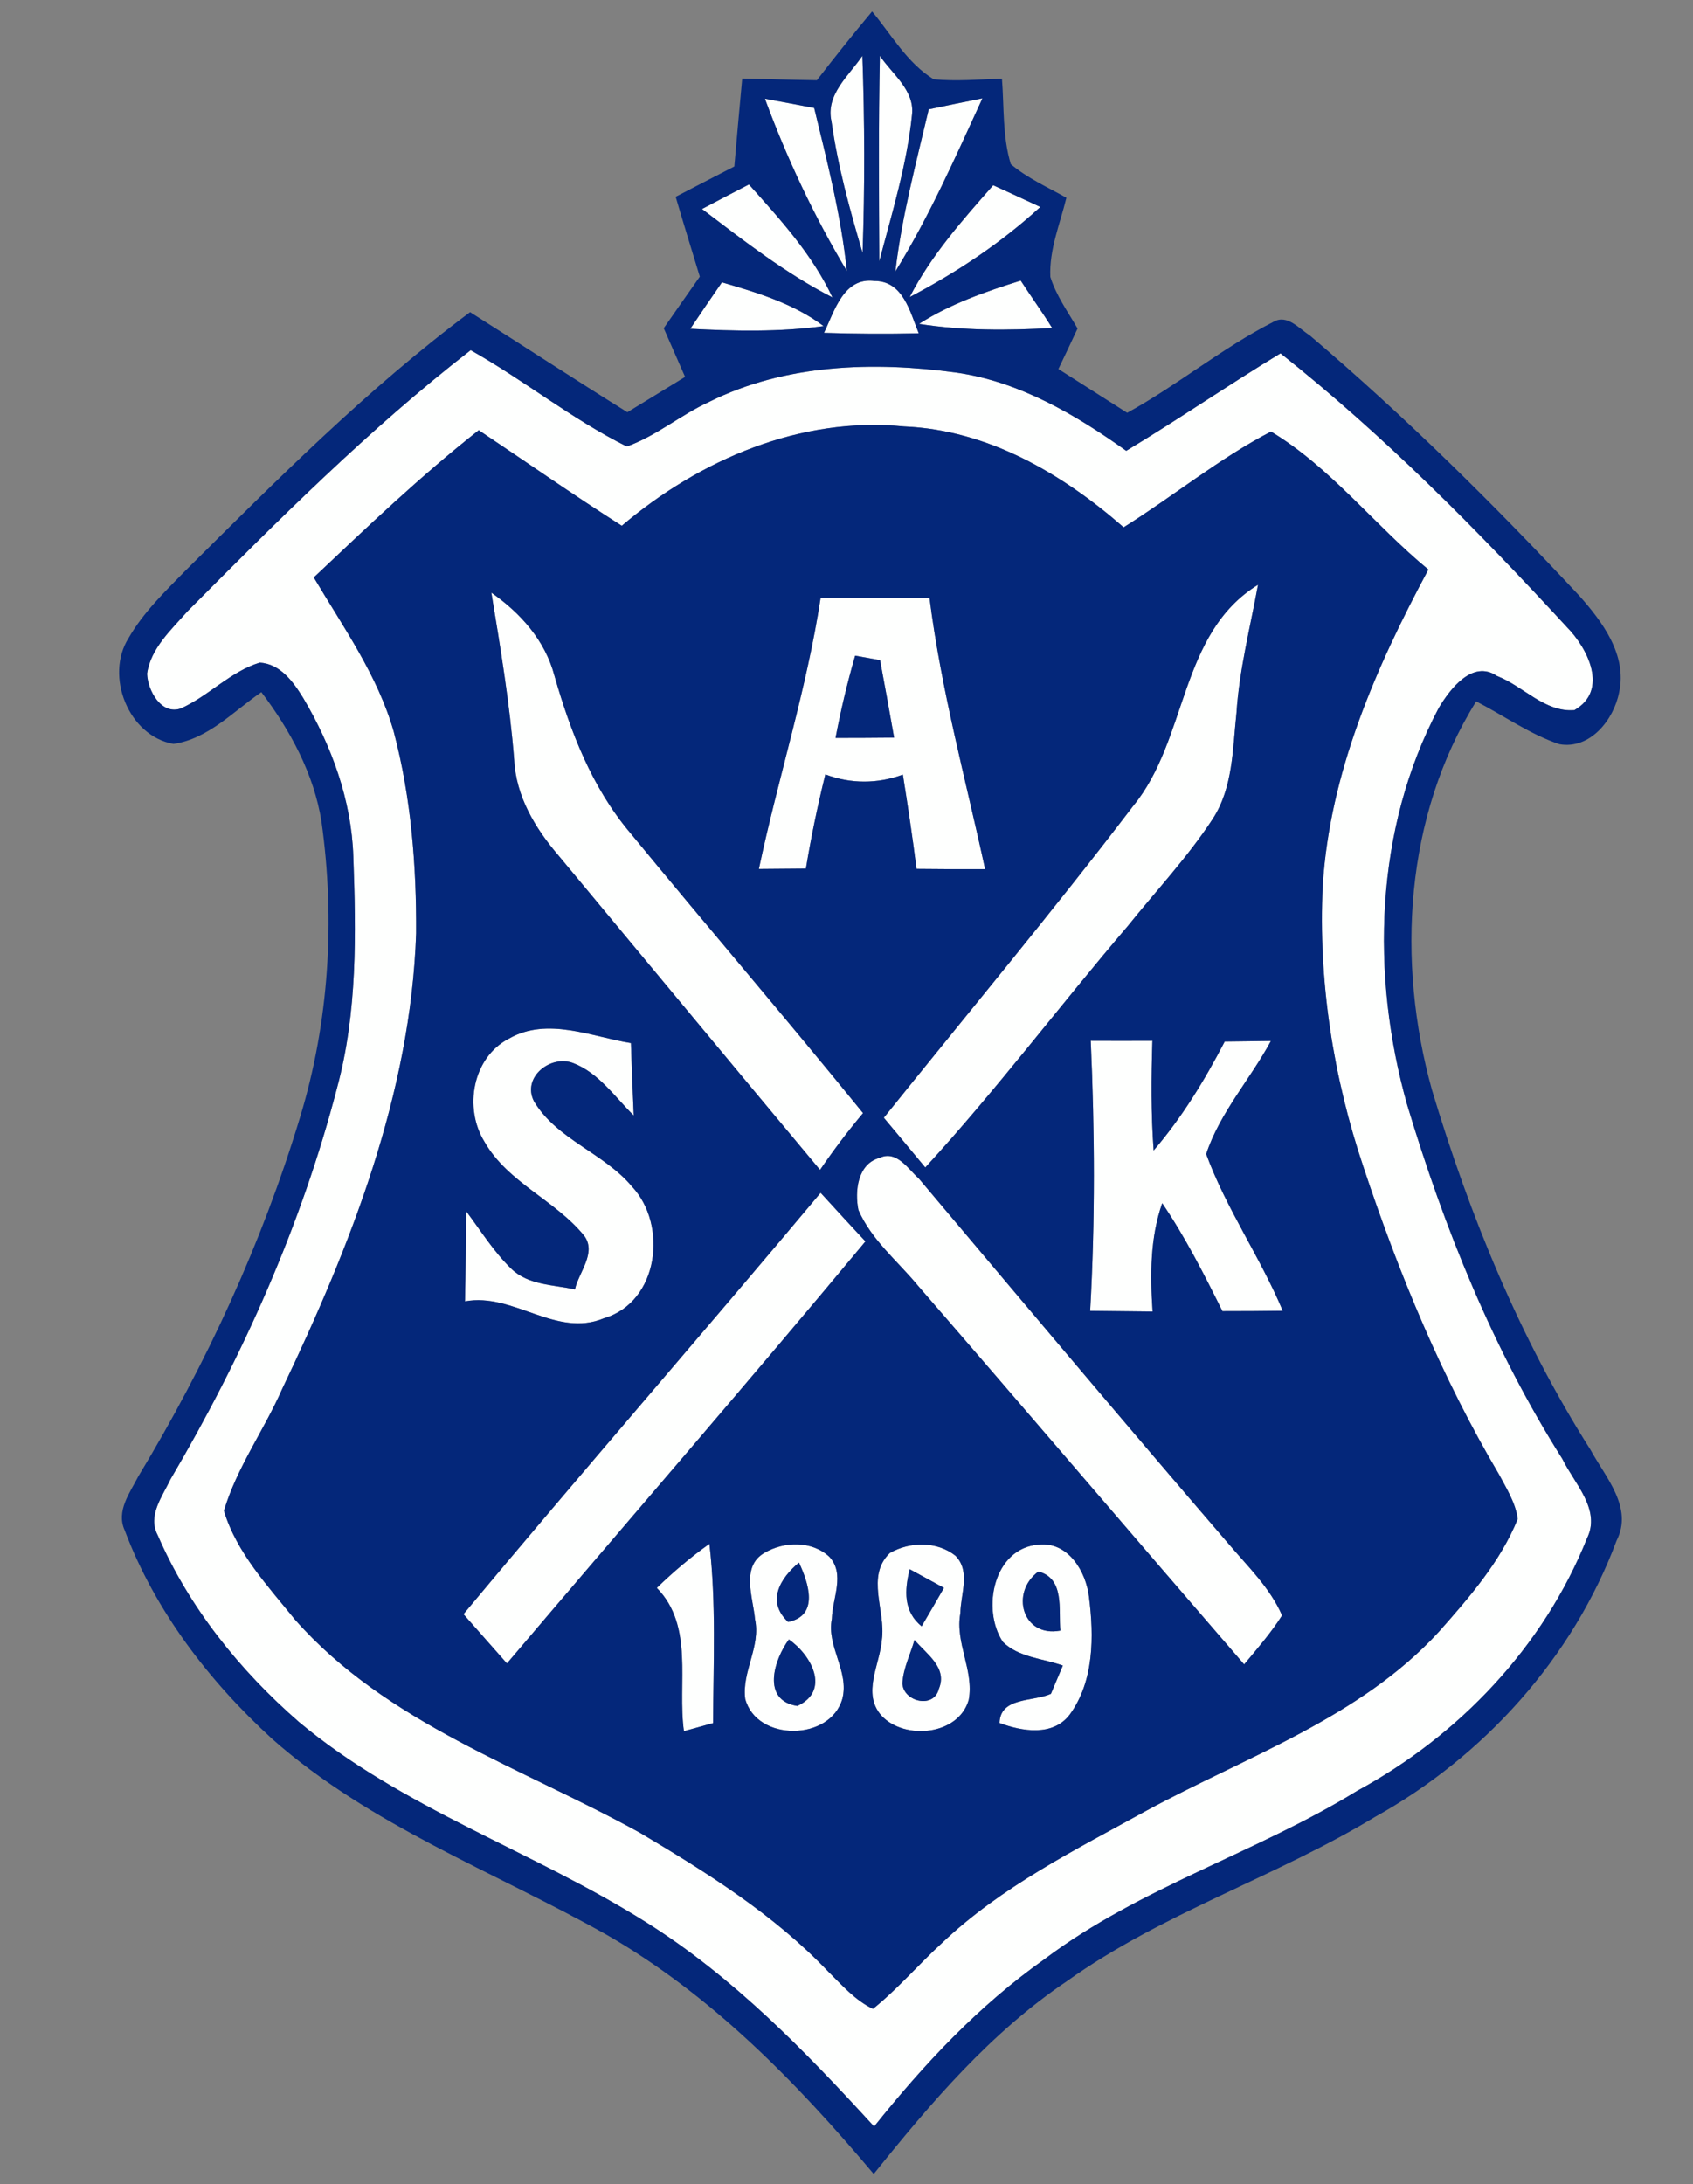 <?xml version="1.0" encoding="UTF-8" ?>
<!DOCTYPE svg PUBLIC "-//W3C//DTD SVG 1.1//EN" "http://www.w3.org/Graphics/SVG/1.1/DTD/svg11.dtd">
<svg width="176pt" height="227pt" viewBox="0 0 176 227" version="1.1" xmlns="http://www.w3.org/2000/svg">
<rect x="0" y="0" width="176" height="227" fill="#808080" stroke="none"/>
<g id="#fefffeff">
<path fill="#fefffe" opacity="1.00" d=" M 86.44 12.62 C 85.80 9.84 88.26 7.86 89.65 5.80 C 89.89 12.62 89.91 19.45 89.67 26.28 C 88.34 21.79 87.09 17.26 86.44 12.62 Z" />
<path fill="#fefffe" opacity="1.00" d=" M 91.47 5.80 C 92.75 7.70 95.10 9.39 94.81 11.93 C 94.28 17.11 92.73 22.13 91.41 27.15 C 91.38 20.03 91.32 12.91 91.47 5.80 Z" />
<path fill="#fefffe" opacity="1.00" d=" M 79.52 10.26 C 81.22 10.57 82.93 10.89 84.64 11.22 C 86.00 16.82 87.44 22.42 88.04 28.17 C 84.64 22.49 81.81 16.47 79.52 10.26 Z" />
<path fill="#fefffe" opacity="1.00" d=" M 96.55 11.36 C 98.40 10.97 100.27 10.59 102.13 10.22 C 99.33 16.32 96.61 22.49 93.08 28.21 C 93.75 22.51 95.23 16.94 96.55 11.36 Z" />
<path fill="#fefffe" opacity="1.00" d=" M 72.98 21.72 C 74.60 20.86 76.23 20.01 77.86 19.17 C 81.11 22.80 84.45 26.45 86.54 30.91 C 81.66 28.41 77.33 25.02 72.98 21.72 Z" />
<path fill="#fefffe" opacity="1.00" d=" M 103.25 19.25 C 104.89 19.99 106.52 20.75 108.15 21.51 C 104.08 25.24 99.45 28.32 94.57 30.87 C 96.80 26.54 100.05 22.88 103.25 19.25 Z" />
<path fill="#fefffe" opacity="1.00" d=" M 75.05 29.34 C 78.74 30.41 82.50 31.55 85.62 33.89 C 81.02 34.52 76.37 34.41 71.76 34.17 C 72.84 32.55 73.94 30.95 75.05 29.34 Z" />
<path fill="#fefffe" opacity="1.00" d=" M 85.66 34.59 C 86.75 32.34 87.69 28.79 90.90 29.20 C 93.89 29.18 94.61 32.44 95.51 34.64 C 92.23 34.72 88.94 34.70 85.66 34.59 Z" />
<path fill="#fefffe" opacity="1.00" d=" M 95.54 33.66 C 98.79 31.58 102.45 30.31 106.11 29.16 C 107.18 30.81 108.34 32.41 109.38 34.09 C 104.76 34.35 100.12 34.38 95.54 33.66 Z" />
<path fill="#fefffe" opacity="1.00" d=" M 19.51 63.51 C 28.92 54.05 38.38 44.58 48.93 36.39 C 54.47 39.51 59.47 43.57 65.16 46.40 C 68.24 45.30 70.77 43.11 73.73 41.76 C 81.64 37.82 90.81 37.55 99.42 38.72 C 105.96 39.66 111.78 43.07 117.08 46.85 C 122.50 43.59 127.71 40.00 133.12 36.72 C 143.88 45.25 153.57 55.06 162.86 65.14 C 165.05 67.35 167.28 71.73 163.67 73.80 C 160.58 74.05 158.35 71.29 155.62 70.25 C 153.09 68.52 150.73 71.61 149.56 73.59 C 142.91 86.14 142.47 101.31 146.28 114.80 C 150.15 127.66 155.21 140.23 162.42 151.62 C 163.65 154.16 166.46 156.86 164.98 159.87 C 160.49 171.11 151.69 180.37 141.09 186.11 C 130.59 192.57 118.50 196.14 108.59 203.60 C 101.78 208.40 96.05 214.52 90.87 221.00 C 83.72 213.18 76.24 205.47 67.20 199.79 C 55.43 192.37 41.83 187.95 31.06 178.94 C 24.92 173.59 19.63 167.03 16.39 159.53 C 15.32 157.52 16.88 155.52 17.72 153.74 C 25.22 141.00 31.33 127.35 35.05 113.01 C 37.16 105.20 37.02 97.02 36.73 89.00 C 36.54 83.15 34.47 77.51 31.51 72.52 C 30.48 70.85 29.15 69.00 27.00 68.86 C 23.92 69.81 21.70 72.33 18.79 73.63 C 16.75 74.33 15.35 71.74 15.29 70.01 C 15.67 67.36 17.82 65.43 19.51 63.51 M 64.64 54.64 C 59.61 51.44 54.73 48.02 49.77 44.71 C 43.74 49.45 38.19 54.75 32.62 60.01 C 35.69 65.19 39.28 70.21 40.94 76.07 C 42.74 82.88 43.30 89.98 43.26 97.00 C 42.70 113.65 36.44 129.47 29.34 144.33 C 27.46 148.62 24.62 152.50 23.28 157.01 C 24.60 161.38 27.86 164.84 30.67 168.32 C 40.20 179.12 54.29 183.70 66.55 190.48 C 73.51 194.62 80.49 198.99 86.11 204.90 C 87.54 206.31 88.90 207.88 90.75 208.77 C 93.33 206.69 95.49 204.15 97.93 201.92 C 104.10 196.06 111.79 192.24 119.18 188.17 C 129.59 182.52 141.37 178.53 149.58 169.58 C 152.73 166.02 155.98 162.31 157.78 157.85 C 157.55 156.17 156.62 154.71 155.84 153.24 C 149.91 143.21 145.43 132.38 141.76 121.34 C 138.59 111.93 137.03 101.94 137.51 92.01 C 138.24 80.31 143.02 69.39 148.49 59.19 C 142.90 54.59 138.36 48.60 132.13 44.85 C 126.72 47.66 121.97 51.57 116.81 54.80 C 110.42 49.21 102.67 44.68 94.00 44.32 C 83.24 43.25 72.72 47.78 64.64 54.64 Z" />
<path fill="#fefffe" opacity="1.00" d=" M 117.80 83.76 C 123.51 76.83 122.55 65.84 130.78 60.77 C 129.97 65.21 128.83 69.60 128.54 74.11 C 128.14 77.82 128.19 81.84 126.08 85.09 C 123.48 89.07 120.21 92.54 117.24 96.24 C 110.14 104.54 103.57 113.29 96.19 121.33 C 94.76 119.60 93.32 117.88 91.88 116.16 C 100.54 105.38 109.41 94.76 117.80 83.76 Z" />
<path fill="#fefffe" opacity="1.00" d=" M 51.08 61.59 C 54.12 63.71 56.68 66.58 57.64 70.23 C 59.31 76.05 61.53 81.82 65.47 86.50 C 73.50 96.27 81.75 105.86 89.72 115.68 C 88.13 117.57 86.64 119.54 85.25 121.58 C 76.16 110.71 67.13 99.80 58.07 88.92 C 55.64 86.09 53.63 82.75 53.45 78.93 C 52.99 73.11 52.03 67.35 51.08 61.59 Z" />
<path fill="#fefffe" opacity="1.00" d=" M 85.31 62.13 C 89.09 62.13 92.86 62.13 96.63 62.14 C 97.83 71.67 100.38 80.95 102.41 90.33 C 100.03 90.34 97.66 90.32 95.28 90.30 C 94.87 87.02 94.38 83.76 93.86 80.50 C 91.22 81.47 88.43 81.47 85.80 80.48 C 85.00 83.72 84.32 86.98 83.78 90.27 C 82.15 90.28 80.52 90.30 78.89 90.31 C 80.88 80.88 83.86 71.67 85.31 62.13 M 88.90 68.14 C 88.08 70.95 87.41 73.81 86.86 76.69 C 88.89 76.69 90.92 76.68 92.95 76.66 C 92.48 73.97 91.99 71.29 91.49 68.61 C 90.84 68.49 89.55 68.26 88.90 68.14 Z" />
<path fill="#fefffe" opacity="1.00" d=" M 52.92 107.93 C 56.91 105.66 61.45 107.73 65.59 108.40 C 65.67 110.91 65.77 113.42 65.88 115.93 C 63.92 114.00 62.25 111.50 59.59 110.48 C 57.25 109.58 54.25 111.94 55.50 114.43 C 57.85 118.41 62.77 119.81 65.69 123.30 C 69.45 127.29 68.50 135.31 62.80 136.99 C 57.81 139.09 53.38 134.30 48.34 135.24 C 48.41 132.12 48.43 128.99 48.46 125.87 C 49.98 127.90 51.33 130.09 53.17 131.87 C 54.92 133.56 57.53 133.51 59.77 134.00 C 60.16 132.23 62.03 130.22 60.75 128.45 C 57.74 124.72 52.79 122.92 50.36 118.65 C 48.20 115.15 49.11 109.89 52.92 107.93 Z" />
<path fill="#fefffe" opacity="1.00" d=" M 113.39 108.16 C 115.53 108.17 117.66 108.17 119.80 108.16 C 119.68 111.96 119.65 115.76 119.93 119.56 C 122.88 116.12 125.24 112.25 127.32 108.24 C 128.92 108.22 130.52 108.20 132.12 108.18 C 129.98 112.15 126.82 115.62 125.39 119.93 C 127.47 125.61 131.01 130.64 133.35 136.22 C 131.26 136.25 129.17 136.26 127.08 136.26 C 125.17 132.42 123.23 128.59 120.82 125.04 C 119.55 128.66 119.57 132.52 119.82 136.30 C 117.65 136.28 115.49 136.26 113.33 136.23 C 113.86 126.89 113.81 117.51 113.39 108.16 Z" />
<path fill="#fefffe" opacity="1.00" d=" M 91.41 120.34 C 93.20 119.49 94.37 121.45 95.52 122.48 C 106.20 135.14 116.85 147.82 127.66 160.37 C 129.67 162.75 132.01 164.97 133.28 167.88 C 132.13 169.70 130.71 171.32 129.34 172.97 C 118.00 159.87 106.76 146.68 95.41 133.59 C 93.30 131.04 90.58 128.85 89.24 125.75 C 88.84 123.81 89.15 120.96 91.41 120.34 Z" />
<path fill="#fefffe" opacity="1.00" d=" M 85.31 123.96 C 86.86 125.65 88.40 127.34 89.97 129.01 C 77.70 143.76 65.12 158.24 52.70 172.87 C 51.19 171.16 49.69 169.45 48.18 167.75 C 60.43 153.05 73.02 138.63 85.31 123.96 Z" />
<path fill="#fefffe" opacity="1.00" d=" M 68.28 165.02 C 69.99 163.36 71.81 161.82 73.75 160.44 C 74.46 166.62 74.16 172.86 74.13 179.07 C 73.12 179.35 72.11 179.63 71.10 179.91 C 70.40 174.92 72.19 169.02 68.28 165.02 Z" />
<path fill="#fefffe" opacity="1.00" d=" M 79.50 161.36 C 81.54 160.17 84.41 160.11 86.21 161.78 C 87.89 163.58 86.53 166.10 86.48 168.23 C 85.90 171.08 88.31 173.69 87.57 176.54 C 86.33 180.96 78.66 181.03 77.47 176.55 C 77.10 173.74 79.11 171.11 78.49 168.28 C 78.29 166.02 76.98 162.78 79.50 161.36 M 81.93 168.56 C 85.21 167.89 84.03 164.47 83.06 162.39 C 81.09 164.02 79.65 166.44 81.93 168.56 M 82.01 170.38 C 80.47 172.47 79.12 176.71 82.89 177.29 C 86.38 175.68 84.32 171.97 82.01 170.38 Z" />
<path fill="#fefffe" opacity="1.00" d=" M 92.51 161.39 C 94.58 160.20 97.41 160.15 99.33 161.68 C 100.93 163.32 99.86 165.66 99.84 167.64 C 99.26 170.70 101.27 173.60 100.71 176.64 C 99.67 180.37 94.00 180.88 91.62 178.28 C 89.58 175.95 91.49 172.98 91.68 170.37 C 92.09 167.39 89.98 163.80 92.51 161.39 M 95.81 169.01 C 96.60 167.68 97.36 166.35 98.13 165.02 C 96.94 164.37 95.75 163.72 94.57 163.08 C 94.03 165.25 93.89 167.45 95.81 169.01 M 95.07 170.43 C 94.64 171.92 93.90 173.36 93.81 174.94 C 93.90 176.85 97.09 177.63 97.60 175.51 C 98.53 173.30 96.29 171.88 95.07 170.43 Z" />
<path fill="#fefffe" opacity="1.00" d=" M 104.26 170.64 C 102.00 167.25 103.29 160.85 108.00 160.52 C 111.06 160.21 112.90 163.32 113.21 165.97 C 113.73 170.05 113.74 174.72 111.21 178.18 C 109.47 180.48 106.26 179.94 103.91 179.06 C 103.97 176.34 107.41 176.87 109.25 176.03 C 109.67 175.05 110.08 174.07 110.49 173.09 C 108.41 172.35 105.90 172.25 104.26 170.64 M 110.23 169.46 C 110.03 167.30 110.71 164.04 107.95 163.32 C 104.98 165.50 106.29 170.20 110.23 169.46 Z" />
</g>
<g id="#04277aff">
<path fill="#04277a" opacity="1.00" d=" M 84.92 8.34 C 86.79 5.92 88.70 3.53 90.66 1.19 C 92.68 3.62 94.31 6.55 97.06 8.24 C 99.42 8.47 101.79 8.25 104.16 8.18 C 104.39 11.14 104.21 14.19 105.08 17.06 C 106.81 18.52 108.90 19.45 110.86 20.55 C 110.20 23.26 109.06 25.95 109.19 28.78 C 109.80 30.72 111.01 32.40 112.02 34.14 C 111.37 35.55 110.70 36.95 110.03 38.35 C 112.41 39.87 114.80 41.38 117.18 42.90 C 122.43 40.02 127.08 36.14 132.42 33.43 C 133.82 32.64 135.06 34.16 136.14 34.84 C 146.03 43.24 155.28 52.39 164.14 61.87 C 166.58 64.60 169.17 68.07 168.32 71.95 C 167.77 74.79 165.31 77.91 162.11 77.34 C 159.02 76.30 156.34 74.37 153.46 72.89 C 146.02 84.82 145.16 99.93 148.86 113.26 C 152.79 126.34 158.00 139.10 165.34 150.66 C 166.90 153.53 169.81 156.65 168.06 160.10 C 163.51 172.30 154.25 182.54 142.91 188.84 C 132.56 195.10 120.81 198.82 110.93 205.88 C 102.99 211.22 96.76 218.54 90.83 225.93 C 82.79 216.38 73.90 207.27 62.98 201.02 C 51.31 194.48 38.44 189.69 28.30 180.72 C 21.74 174.72 16.12 167.41 12.97 159.05 C 12.04 157.04 13.50 155.14 14.38 153.43 C 21.45 141.74 27.22 129.23 31.18 116.15 C 34.21 106.22 34.86 95.64 33.42 85.38 C 32.63 80.42 30.18 75.90 27.17 71.93 C 24.28 73.91 21.65 76.79 18.04 77.31 C 13.37 76.51 10.88 70.26 13.36 66.32 C 14.90 63.64 17.15 61.48 19.29 59.29 C 28.74 49.91 38.17 40.42 48.87 32.44 C 54.33 35.89 59.74 39.43 65.22 42.84 C 67.22 41.62 69.22 40.39 71.22 39.17 C 70.48 37.48 69.74 35.80 69.00 34.11 C 70.25 32.32 71.49 30.53 72.75 28.75 C 71.91 25.98 71.05 23.22 70.24 20.45 C 72.27 19.40 74.30 18.34 76.34 17.30 C 76.61 14.25 76.87 11.20 77.16 8.16 C 79.75 8.22 82.33 8.30 84.92 8.34 M 86.44 12.62 C 87.09 17.26 88.34 21.79 89.67 26.28 C 89.91 19.45 89.89 12.62 89.65 5.80 C 88.26 7.86 85.80 9.84 86.44 12.62 M 91.47 5.80 C 91.32 12.91 91.38 20.03 91.41 27.15 C 92.73 22.13 94.28 17.11 94.81 11.93 C 95.10 9.39 92.75 7.70 91.47 5.80 M 79.52 10.26 C 81.81 16.47 84.64 22.49 88.04 28.17 C 87.44 22.42 86.00 16.82 84.64 11.22 C 82.93 10.89 81.22 10.57 79.52 10.26 M 96.55 11.36 C 95.23 16.94 93.75 22.51 93.08 28.21 C 96.61 22.49 99.33 16.32 102.13 10.22 C 100.27 10.59 98.40 10.97 96.55 11.36 M 72.98 21.72 C 77.33 25.02 81.66 28.41 86.54 30.91 C 84.45 26.45 81.11 22.80 77.86 19.17 C 76.23 20.01 74.60 20.86 72.98 21.72 M 103.25 19.25 C 100.05 22.88 96.80 26.54 94.57 30.87 C 99.45 28.32 104.08 25.24 108.15 21.51 C 106.52 20.75 104.89 19.99 103.25 19.25 M 75.05 29.34 C 73.94 30.95 72.84 32.55 71.76 34.17 C 76.37 34.41 81.02 34.52 85.62 33.89 C 82.50 31.55 78.74 30.41 75.05 29.34 M 85.66 34.59 C 88.94 34.70 92.23 34.72 95.51 34.64 C 94.61 32.44 93.89 29.18 90.90 29.20 C 87.69 28.79 86.75 32.34 85.66 34.59 M 95.54 33.66 C 100.12 34.38 104.76 34.35 109.38 34.09 C 108.34 32.41 107.18 30.81 106.11 29.16 C 102.45 30.31 98.79 31.58 95.54 33.66 M 19.51 63.51 C 17.82 65.43 15.67 67.36 15.29 70.01 C 15.35 71.74 16.75 74.33 18.79 73.63 C 21.70 72.33 23.92 69.81 27.00 68.86 C 29.15 69.00 30.48 70.85 31.51 72.52 C 34.47 77.51 36.54 83.15 36.73 89.00 C 37.02 97.02 37.16 105.20 35.05 113.01 C 31.33 127.35 25.22 141.00 17.72 153.74 C 16.88 155.52 15.32 157.52 16.39 159.53 C 19.63 167.03 24.92 173.59 31.06 178.94 C 41.83 187.95 55.43 192.37 67.20 199.79 C 76.24 205.47 83.72 213.18 90.87 221.00 C 96.05 214.52 101.78 208.40 108.59 203.60 C 118.50 196.14 130.59 192.57 141.09 186.11 C 151.69 180.37 160.49 171.11 164.98 159.87 C 166.46 156.86 163.65 154.16 162.42 151.62 C 155.21 140.23 150.15 127.66 146.28 114.80 C 142.47 101.31 142.91 86.14 149.56 73.59 C 150.73 71.61 153.09 68.52 155.62 70.25 C 158.35 71.29 160.58 74.05 163.67 73.80 C 167.28 71.73 165.05 67.35 162.86 65.14 C 153.57 55.06 143.88 45.25 133.12 36.72 C 127.71 40.00 122.50 43.59 117.08 46.85 C 111.78 43.07 105.96 39.66 99.42 38.72 C 90.81 37.55 81.64 37.82 73.73 41.76 C 70.77 43.11 68.24 45.30 65.16 46.40 C 59.47 43.57 54.47 39.51 48.93 36.39 C 38.38 44.58 28.92 54.05 19.51 63.51 Z" />
<path fill="#04277a" opacity="1.00" d=" M 64.64 54.64 C 72.72 47.78 83.24 43.25 94.00 44.32 C 102.67 44.68 110.42 49.21 116.81 54.80 C 121.97 51.57 126.72 47.66 132.13 44.85 C 138.36 48.60 142.90 54.59 148.49 59.19 C 143.02 69.39 138.24 80.31 137.51 92.01 C 137.03 101.94 138.59 111.93 141.76 121.34 C 145.43 132.38 149.91 143.21 155.84 153.24 C 156.62 154.71 157.55 156.17 157.78 157.85 C 155.98 162.31 152.73 166.02 149.58 169.58 C 141.37 178.53 129.59 182.52 119.18 188.17 C 111.79 192.24 104.10 196.06 97.93 201.92 C 95.49 204.15 93.33 206.69 90.75 208.77 C 88.90 207.88 87.54 206.31 86.11 204.90 C 80.49 198.99 73.51 194.62 66.55 190.48 C 54.29 183.70 40.20 179.12 30.67 168.32 C 27.86 164.84 24.60 161.38 23.28 157.01 C 24.62 152.50 27.46 148.62 29.34 144.33 C 36.44 129.47 42.70 113.65 43.26 97.00 C 43.30 89.98 42.74 82.88 40.94 76.07 C 39.28 70.21 35.69 65.19 32.62 60.01 C 38.19 54.75 43.74 49.45 49.77 44.71 C 54.73 48.02 59.61 51.44 64.64 54.64 M 117.80 83.76 C 109.41 94.76 100.54 105.38 91.88 116.16 C 93.32 117.88 94.76 119.60 96.19 121.33 C 103.57 113.29 110.14 104.54 117.24 96.24 C 120.21 92.54 123.48 89.07 126.08 85.09 C 128.19 81.84 128.14 77.82 128.54 74.11 C 128.83 69.60 129.97 65.21 130.78 60.77 C 122.55 65.84 123.51 76.83 117.80 83.76 M 51.08 61.59 C 52.03 67.35 52.99 73.11 53.45 78.93 C 53.63 82.75 55.64 86.09 58.07 88.92 C 67.13 99.80 76.16 110.71 85.25 121.58 C 86.64 119.54 88.13 117.57 89.72 115.68 C 81.75 105.86 73.50 96.27 65.47 86.50 C 61.53 81.82 59.31 76.05 57.64 70.23 C 56.68 66.58 54.12 63.71 51.08 61.59 M 85.31 62.13 C 83.86 71.67 80.88 80.88 78.89 90.31 C 80.52 90.30 82.15 90.28 83.78 90.27 C 84.32 86.98 85.00 83.72 85.80 80.48 C 88.43 81.47 91.22 81.47 93.86 80.50 C 94.38 83.76 94.87 87.02 95.28 90.30 C 97.66 90.32 100.03 90.34 102.41 90.33 C 100.38 80.95 97.83 71.67 96.63 62.14 C 92.86 62.13 89.09 62.13 85.31 62.13 M 52.92 107.93 C 49.11 109.89 48.20 115.15 50.36 118.65 C 52.79 122.92 57.74 124.72 60.75 128.45 C 62.03 130.22 60.16 132.23 59.77 134.00 C 57.53 133.51 54.92 133.56 53.17 131.87 C 51.33 130.09 49.98 127.90 48.46 125.87 C 48.43 128.99 48.41 132.12 48.34 135.24 C 53.38 134.30 57.81 139.09 62.80 136.99 C 68.50 135.31 69.45 127.29 65.69 123.30 C 62.77 119.81 57.85 118.41 55.50 114.43 C 54.25 111.94 57.25 109.58 59.59 110.48 C 62.25 111.50 63.92 114.00 65.88 115.93 C 65.77 113.42 65.67 110.91 65.59 108.40 C 61.45 107.73 56.91 105.66 52.92 107.93 M 113.39 108.16 C 113.81 117.51 113.86 126.89 113.33 136.23 C 115.49 136.26 117.65 136.28 119.82 136.30 C 119.57 132.52 119.55 128.66 120.82 125.04 C 123.23 128.59 125.17 132.42 127.08 136.26 C 129.17 136.26 131.26 136.25 133.35 136.22 C 131.01 130.64 127.47 125.61 125.39 119.93 C 126.82 115.62 129.98 112.15 132.12 108.18 C 130.52 108.20 128.92 108.22 127.32 108.24 C 125.24 112.25 122.88 116.12 119.93 119.56 C 119.65 115.76 119.68 111.96 119.80 108.16 C 117.66 108.17 115.53 108.17 113.39 108.16 M 91.41 120.34 C 89.15 120.96 88.84 123.81 89.24 125.75 C 90.58 128.85 93.30 131.04 95.41 133.59 C 106.76 146.68 118.00 159.87 129.34 172.97 C 130.71 171.32 132.13 169.70 133.28 167.88 C 132.01 164.97 129.67 162.75 127.66 160.37 C 116.85 147.82 106.20 135.14 95.52 122.48 C 94.37 121.45 93.20 119.49 91.41 120.34 M 85.31 123.96 C 73.02 138.63 60.43 153.05 48.18 167.75 C 49.69 169.45 51.19 171.16 52.70 172.87 C 65.12 158.24 77.70 143.76 89.97 129.01 C 88.40 127.34 86.86 125.65 85.31 123.96 M 68.28 165.02 C 72.19 169.02 70.40 174.92 71.10 179.91 C 72.11 179.63 73.12 179.35 74.13 179.07 C 74.16 172.86 74.46 166.62 73.75 160.44 C 71.81 161.82 69.99 163.36 68.28 165.02 M 79.50 161.36 C 76.98 162.78 78.29 166.02 78.49 168.28 C 79.11 171.11 77.10 173.74 77.47 176.55 C 78.66 181.03 86.33 180.96 87.57 176.54 C 88.31 173.69 85.90 171.08 86.48 168.23 C 86.53 166.10 87.89 163.58 86.21 161.78 C 84.41 160.11 81.54 160.17 79.50 161.36 M 92.51 161.39 C 89.98 163.80 92.09 167.39 91.68 170.37 C 91.49 172.98 89.58 175.95 91.62 178.28 C 94.00 180.88 99.67 180.37 100.71 176.64 C 101.27 173.60 99.26 170.70 99.84 167.64 C 99.86 165.66 100.93 163.32 99.33 161.68 C 97.41 160.15 94.58 160.20 92.51 161.39 M 104.26 170.64 C 105.90 172.25 108.41 172.35 110.49 173.09 C 110.08 174.07 109.67 175.05 109.25 176.03 C 107.41 176.87 103.97 176.34 103.91 179.06 C 106.26 179.94 109.47 180.48 111.21 178.18 C 113.74 174.72 113.73 170.05 113.21 165.97 C 112.90 163.32 111.06 160.21 108.00 160.52 C 103.29 160.85 102.00 167.25 104.26 170.64 Z" />
<path fill="#04277a" opacity="1.00" d=" M 88.90 68.14 C 89.55 68.26 90.84 68.49 91.49 68.61 C 91.99 71.29 92.48 73.97 92.95 76.66 C 90.92 76.68 88.89 76.69 86.86 76.69 C 87.41 73.81 88.08 70.95 88.90 68.14 Z" />
<path fill="#04277a" opacity="1.00" d=" M 81.93 168.56 C 79.65 166.44 81.09 164.02 83.06 162.39 C 84.03 164.47 85.21 167.89 81.93 168.56 Z" />
<path fill="#04277a" opacity="1.00" d=" M 95.81 169.01 C 93.89 167.45 94.03 165.25 94.57 163.08 C 95.75 163.72 96.94 164.37 98.13 165.02 C 97.36 166.35 96.60 167.68 95.81 169.01 Z" />
<path fill="#04277a" opacity="1.00" d=" M 110.23 169.46 C 106.29 170.20 104.98 165.50 107.95 163.32 C 110.71 164.04 110.03 167.30 110.23 169.46 Z" />
<path fill="#04277a" opacity="1.00" d=" M 82.01 170.38 C 84.32 171.97 86.38 175.68 82.89 177.29 C 79.12 176.71 80.47 172.47 82.01 170.38 Z" />
<path fill="#04277a" opacity="1.00" d=" M 95.07 170.43 C 96.29 171.88 98.53 173.30 97.60 175.51 C 97.09 177.63 93.90 176.85 93.81 174.94 C 93.90 173.36 94.64 171.92 95.07 170.43 Z" />
</g>
</svg>
